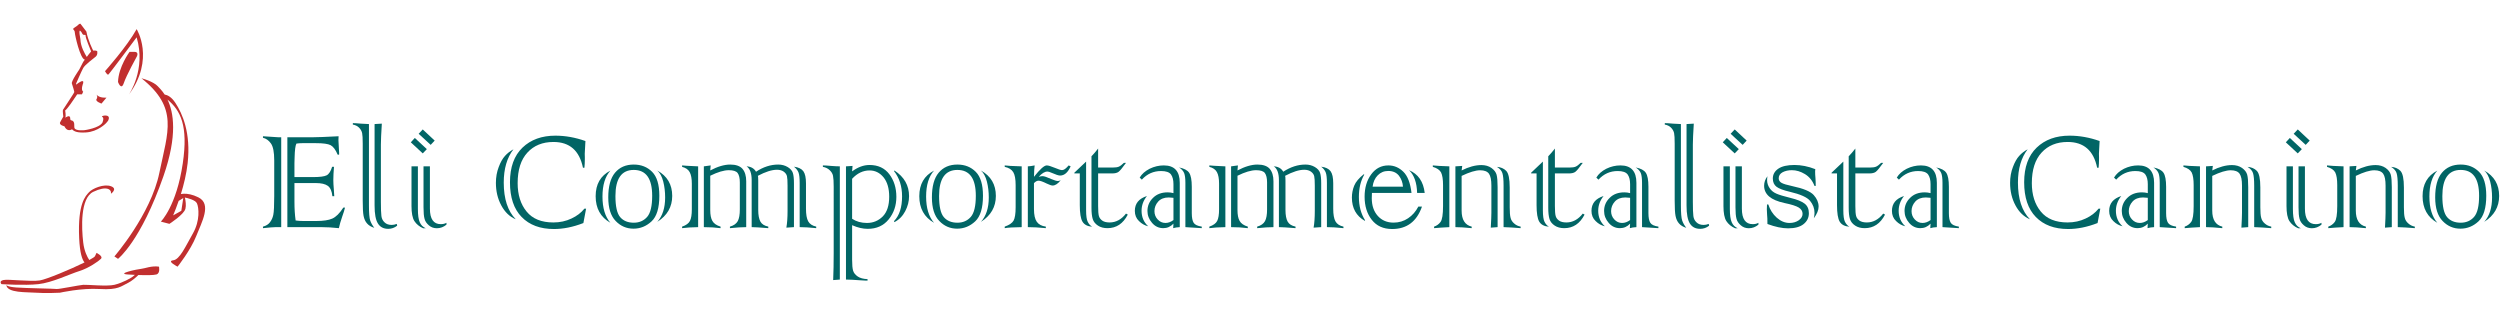 <?xml version="1.0" encoding="UTF-8" standalone="no"?>
<svg
   xmlns:dc="http://purl.org/dc/elements/1.1/"
   xmlns:cc="http://creativecommons.org/ns#"
   xmlns:rdf="http://www.w3.org/1999/02/22-rdf-syntax-ns#"
   xmlns:svg="http://www.w3.org/2000/svg"
   xmlns="http://www.w3.org/2000/svg"
   xmlns:sodipodi="http://sodipodi.sourceforge.net/DTD/sodipodi-0.dtd"
   xmlns:inkscape="http://www.inkscape.org/namespaces/inkscape"
   width="1024.778"
   height="130.412"
   viewBox="0 -2.29 1024.778 130.412"
   class="css-1j8o68f"
   version="1.1"
   id="svg26"
   sodipodi:docname="logo-comprido.svg"
   inkscape:export-filename="C:\Users\User\OneDrive\Pizza\Sites\Dog\images\logo\logo-cartão.png"
   inkscape:export-xdpi="128.12199"
   inkscape:export-ydpi="128.12199"
   inkscape:version="0.92.5 (2060ec1f9f, 2020-04-08)">
  <sodipodi:namedview
     pagecolor="#ffffff"
     bordercolor="#666666"
     borderopacity="1"
     objecttolerance="10"
     gridtolerance="10"
     guidetolerance="10"
     inkscape:pageopacity="0"
     inkscape:pageshadow="2"
     inkscape:window-width="1366"
     inkscape:window-height="705"
     id="namedview28"
     showgrid="false"
     inkscape:zoom="0.70710678"
     inkscape:cx="490.68613"
     inkscape:cy="138.99385"
     inkscape:window-x="-8"
     inkscape:window-y="399"
     inkscape:window-maximized="1"
     inkscape:current-layer="text843-3-0" />
  <defs
     id="SvgjsDefs1489" />
  <g
     aria-label="Eli Comportamentalista Canino"
     style="font-style:normal;font-weight:normal;font-size:39.058px;line-height:1.25;font-family:sans-serif;letter-spacing:0px;word-spacing:0px;fill:#016565;fill-opacity:1;stroke:none;stroke-width:0.976"
     id="text843-3-0"
     transform="translate(-6.9379807e-5,-0.006)">
    <g
       id="g928"
       transform="matrix(0.98,0,0,0.98,20.143,9.425)">
      <path
         inkscape:connector-curvature="0"
         id="path829"
         style="font-style:normal;font-variant:normal;font-weight:normal;font-stretch:normal;font-size:46.869px;font-family:'Colonna MT';-inkscape-font-specification:'Colonna MT';fill:#016565;fill-opacity:1;stroke-width:1.522"
         d="m 95.896,45.471 h 1.177 v 37.587 h -2.354 q -1.248,0 -5.278,0.428 V 82.845 q 1.926,-0.499 2.924,-1.819 1.034,-1.355 1.391,-3.103 0.392,-1.854 0.392,-7.846 V 55.136 q 0,-5.171 -1.391,-7.097 -1.391,-1.926 -3.317,-2.354 v -0.642 q 2.175,0.143 6.455,0.428 z m 18.009,37.587 H 99.641 V 45.471 h 10.378 q 2.924,0 11.055,-0.428 -0.071,1.07 -0.071,1.605 0,0.713 0.178,3.317 0.107,1.747 0.107,1.89 v 0.892 h -0.606 q -1.284,-3.067 -2.924,-3.958 -1.64,-0.856 -6.169,-0.856 h -5.67 q -1.355,0 -2.496,0.178 -0.642,1.212 -0.749,5.777 l -0.071,2.425 v 5.813 h 7.703 q 4.351,0 5.777,-0.749 1.426,-0.749 2.282,-3.566 h 0.785 q -0.285,3.21 -0.285,5.563 0,1.498 0.214,3.923 0.071,0.713 0.178,2.817 h -0.785 q -0.321,-3.138 -1.89,-4.315 -1.605,-1.177 -5.028,-1.177 h -8.951 v 7.774 q 0,4.493 0.499,7.881 1.498,0.214 3.21,0.214 h 5.421 q 4.422,0 6.669,-0.999 2.354,-1.034 4.636,-4.6 h 0.713 q -0.392,1.64 -1.177,3.78 -0.963,2.782 -1.391,4.814 -4.065,-0.428 -7.275,-0.428 z" />
      <path
         inkscape:connector-curvature="0"
         id="path831"
         style="font-style:normal;font-variant:normal;font-weight:normal;font-stretch:normal;font-size:46.869px;font-family:'Colonna MT';-inkscape-font-specification:'Colonna MT';fill:#016565;fill-opacity:1;stroke-width:1.522"
         d="m 145.395,81.704 0.178,0.749 q -1.676,1.319 -3.744,1.319 -2.924,0 -4.315,-2.247 -1.391,-2.211 -1.391,-7.525 v -34.057 q 2.14,-0.071 3.031,-0.178 -0.392,6.098 -0.392,8.773 v 23.893 q 0,4.386 0.214,5.991 0.214,1.64 1.319,2.639 1.07,1.07 2.996,1.07 1.034,0 2.104,-0.428 z M 133.769,39.944 v 34.021 q 0,4.85 0.535,6.348 0.535,1.533 1.712,3.031 -1.961,-0.571 -3.031,-1.819 -1.07,-1.177 -1.462,-3.174 -0.357,-1.783 -0.357,-6.348 V 48.11 q 0,-3.245 -0.25,-4.386 -0.285,-1.284 -1.284,-2.282 -0.999,-0.999 -2.603,-1.284 v -0.606 q 1.106,0 3.388,0.214 1.141,0.107 3.352,0.178 z" />
      <path
         inkscape:connector-curvature="0"
         id="path833"
         style="font-style:normal;font-variant:normal;font-weight:normal;font-stretch:normal;font-size:46.869px;font-family:'Colonna MT';-inkscape-font-specification:'Colonna MT';fill:#016565;fill-opacity:1;stroke-width:1.522"
         d="m 156.593,74.785 v -17.153 h 2.675 V 75.32 q 0,6.49 4.529,6.49 1.462,0 2.389,-0.571 v 0.785 q -1.819,1.498 -3.994,1.498 -1.997,0 -3.352,-1.213 -1.462,-1.248 -1.819,-2.746 -0.428,-1.498 -0.428,-4.779 z m -5.028,-0.606 V 57.632 h 2.675 v 17.795 q 0,3.923 0.785,5.599 0.749,1.747 2.496,2.496 h -1.106 q -2.389,-1.07 -3.637,-2.996 -1.212,-1.89 -1.212,-6.348 z m 1.391,-28.422 5.028,4.672 -1.712,1.783 -4.993,-4.636 z m 3.317,-3.566 4.993,4.672 -1.676,1.783 -5.028,-4.636 z" />
      <path
         inkscape:connector-curvature="0"
         id="path835"
         style="font-style:normal;font-variant:normal;font-weight:normal;font-stretch:normal;font-size:46.869px;font-family:'Colonna MT';-inkscape-font-specification:'Colonna MT';fill:#016565;fill-opacity:1;stroke-width:1.522"
         d="m 194.216,50.5 q -4.065,5.242 -4.065,13.944 0,10.199 5.028,15.335 -3.816,-1.605 -6.062,-5.813 -2.247,-4.172 -2.247,-9.415 0,-3.602 1.177,-6.633 1.106,-2.996 2.639,-4.672 1.426,-1.605 3.53,-2.746 z m 29.671,24.821 h 0.713 l -1.141,6.027 q -3.317,1.284 -6.383,1.89 -3.067,0.606 -5.92,0.606 -8.63,0 -13.516,-5.028 -4.886,-4.993 -4.886,-14.514 0,-9.486 5.242,-14.514 5.207,-4.993 13.765,-4.993 6.205,0 12.553,2.247 -0.285,4.493 -0.285,5.314 0,0.749 0.036,1.462 v 0.856 q 0,1.854 -0.178,3.531 h -0.606 q -2.211,-10.77 -12.339,-10.77 -6.847,0 -10.913,4.458 -4.065,4.422 -4.065,12.767 0,7.311 3.744,11.875 3.709,4.565 11.198,4.565 4.137,0 7.56,-1.64 3.388,-1.569 5.421,-4.137 z" />
      <path
         inkscape:connector-curvature="0"
         id="path837"
         style="font-style:normal;font-variant:normal;font-weight:normal;font-stretch:normal;font-size:46.869px;font-family:'Colonna MT';-inkscape-font-specification:'Colonna MT';fill:#016565;fill-opacity:1;stroke-width:1.522"
         d="m 234.763,59.415 q -3.317,3.673 -3.317,10.841 0,7.168 3.317,10.984 -6.169,-3.495 -6.169,-11.126 0,-7.525 6.169,-10.699 z m 19.614,21.433 q 3.281,-3.673 3.281,-10.199 0,-3.531 -0.785,-6.633 -0.82,-3.174 -2.496,-4.636 6.241,3.459 6.241,10.627 0,6.883 -6.241,10.841 z M 236.867,70.042 q 0,6.526 1.997,8.844 1.997,2.318 5.67,2.318 3.459,0 5.599,-2.425 2.104,-2.425 2.104,-8.844 0,-10.806 -7.703,-10.806 -7.667,0 -7.667,10.912 z m -2.996,0.571 q 0,-6.918 2.817,-10.306 2.853,-3.424 7.846,-3.424 4.636,0 7.667,3.031 3.031,3.031 3.031,10.021 0,7.667 -3.245,10.699 -3.281,3.067 -7.56,3.067 -4.386,0 -7.453,-3.21 -3.103,-3.174 -3.103,-9.878 z" />
      <path
         inkscape:connector-curvature="0"
         id="path839"
         style="font-style:normal;font-variant:normal;font-weight:normal;font-stretch:normal;font-size:46.869px;font-family:'Colonna MT';-inkscape-font-specification:'Colonna MT';fill:#016565;fill-opacity:1;stroke-width:1.522"
         d="M 313.932,83.059 V 64.586 q 0,-3.031 -0.464,-4.315 -0.464,-1.319 -1.926,-2.496 2.782,0.357 3.923,1.89 1.106,1.533 1.106,5.064 v 10.627 q 0,3.602 0.927,5.278 0.927,1.676 3.352,2.211 v 0.642 q -4.101,-0.428 -6.918,-0.428 z M 271.459,57.632 v 25.427 q -4.101,0.071 -6.704,0.428 V 82.845 q 2.496,-0.856 3.281,-2.389 0.785,-1.533 0.785,-4.85 V 64.907 q 0,-3.21 -0.892,-4.85 -0.892,-1.64 -3.174,-2.211 v -0.606 q 0.535,0.107 6.704,0.392 z m 2.389,25.427 V 57.632 q 1.89,-0.214 2.853,-0.392 -0.143,1.319 -0.178,2.104 4.672,-2.461 8.345,-2.461 3.566,0 5.135,1.783 1.569,1.854 1.569,5.207 v 19.186 q -2.675,0 -6.811,0.428 V 82.845 q 2.389,-0.678 3.281,-2.318 0.856,-1.605 0.856,-4.85 v -11.305 q 0,-2.71 -0.927,-3.958 -0.892,-1.177 -3.673,-1.177 -3.067,0 -7.774,2.318 v 14.336 q 0,3.031 0.892,4.565 0.892,1.605 3.424,2.389 v 0.642 q -3.21,-0.428 -6.99,-0.428 z m 20.006,0 v -19.65 q 0,-4.351 -2.14,-5.777 2.746,0.143 3.958,2.247 4.565,-2.996 9.272,-2.996 2.211,0 3.958,1.034 1.712,1.034 2.175,2.461 0.464,1.391 0.464,4.422 v 18.259 q -1.64,0.071 -3.174,0.214 0.499,-2.782 0.499,-6.954 v -10.592 q 0,-2.96 -0.25,-3.994 -0.25,-1.07 -1.355,-1.89 -1.105,-0.785 -2.817,-0.785 -3.21,0 -7.988,2.532 0.143,0.321 0.143,1.997 v 12.232 q 0,3.317 0.927,4.957 0.892,1.569 3.281,2.068 v 0.642 q -5.278,-0.428 -6.954,-0.428 z" />
      <path
         inkscape:connector-curvature="0"
         id="path841"
         style="font-style:normal;font-variant:normal;font-weight:normal;font-stretch:normal;font-size:46.869px;font-family:'Colonna MT';-inkscape-font-specification:'Colonna MT';fill:#016565;fill-opacity:1;stroke-width:1.522"
         d="m 353.588,80.955 -0.214,-0.392 q 3.388,-3.495 3.388,-10.378 0,-6.276 -3.388,-10.592 l 0.214,-0.214 q 6.098,3.994 6.098,10.734 0,3.21 -1.605,6.276 -1.605,3.067 -4.493,4.565 z M 330.729,57.632 V 104.991 l -2.782,0.214 q 0.214,-5.278 0.214,-11.269 V 66.119 q 0,-3.103 -0.285,-4.529 -0.25,-1.284 -1.391,-2.354 -1.105,-1.07 -2.853,-1.391 v -0.606 q 1.284,0 3.459,0.214 2.211,0.178 3.637,0.178 z m 5.135,5.207 v 16.725 q 2.639,1.747 6.205,1.747 3.887,0 6.633,-2.746 2.675,-2.746 2.675,-8.202 0,-5.207 -2.354,-8.131 -2.389,-2.889 -5.849,-2.889 -4.101,0 -7.311,3.495 z M 333.297,104.991 V 57.632 q 1.89,-0.107 2.746,-0.178 -0.143,1.391 -0.178,2.282 3.602,-2.675 7.275,-2.675 5.385,0 8.309,3.887 2.924,3.887 2.924,9.45 0,5.456 -3.21,9.415 -3.21,3.958 -8.773,3.958 -3.103,0 -6.526,-1.533 v 14.407 q 0,3.281 0.428,4.672 0.428,1.355 1.926,2.389 1.462,0.999 4.101,1.105 v 0.606 h -0.963 q -0.749,0 -2.96,-0.178 -2.496,-0.214 -5.1,-0.25 z" />
      <path
         inkscape:connector-curvature="0"
         id="path843"
         style="font-style:normal;font-variant:normal;font-weight:normal;font-stretch:normal;font-size:46.869px;font-family:'Colonna MT';-inkscape-font-specification:'Colonna MT';fill:#016565;fill-opacity:1;stroke-width:1.522"
         d="m 370.135,59.415 q -3.317,3.673 -3.317,10.841 0,7.168 3.317,10.984 -6.169,-3.495 -6.169,-11.126 0,-7.525 6.169,-10.699 z m 19.614,21.433 q 3.281,-3.673 3.281,-10.199 0,-3.531 -0.785,-6.633 -0.82,-3.174 -2.496,-4.636 6.241,3.459 6.241,10.627 0,6.883 -6.241,10.841 z M 372.239,70.042 q 0,6.526 1.997,8.844 1.997,2.318 5.67,2.318 3.459,0 5.599,-2.425 2.104,-2.425 2.104,-8.844 0,-10.806 -7.703,-10.806 -7.667,0 -7.667,10.912 z m -2.996,0.571 q 0,-6.918 2.817,-10.306 2.853,-3.424 7.846,-3.424 4.636,0 7.667,3.031 3.031,3.031 3.031,10.021 0,7.667 -3.245,10.699 -3.281,3.067 -7.56,3.067 -4.386,0 -7.453,-3.21 -3.103,-3.174 -3.103,-9.878 z" />
      <path
         inkscape:connector-curvature="0"
         id="path845"
         style="font-style:normal;font-variant:normal;font-weight:normal;font-stretch:normal;font-size:46.869px;font-family:'Colonna MT';-inkscape-font-specification:'Colonna MT';fill:#016565;fill-opacity:1;stroke-width:1.522"
         d="m 406.796,57.632 v 25.427 q -5.242,0.071 -7.097,0.428 V 82.845 q 2.889,-1.034 3.709,-2.532 0.856,-1.569 0.856,-5.599 v -9.201 q 0,-3.816 -0.999,-5.456 -1.034,-1.676 -3.566,-2.211 v -0.606 q 1.106,0.214 7.097,0.392 z m 2.568,25.427 V 57.632 q 1.177,-0.036 2.853,-0.392 -0.214,1.391 -0.285,4.779 3.744,-4.779 5.349,-4.779 0.927,0 3.424,1.034 2.175,0.927 2.96,0.927 1.034,0 2.318,-1.462 0.107,-0.107 0.143,-0.143 0.036,-0.071 0.321,-0.357 l 0.82,0.392 q -1.712,3.851 -4.422,3.851 -0.927,0 -3.602,-1.177 -1.106,-0.499 -1.676,-0.499 -1.712,0 -3.638,2.211 0.927,-0.285 1.569,-0.285 0.999,0 3.673,1.212 1.926,0.82 2.782,0.82 0.571,0 1.177,-0.357 -1.747,2.247 -3.388,2.247 -0.749,0 -2.461,-0.82 -2.461,-1.212 -3.424,-1.212 -0.963,0 -1.926,1.034 V 75.498 q 0,3.638 1.177,5.314 1.177,1.676 3.78,2.033 v 0.642 q -4.172,-0.428 -7.525,-0.428 z" />
      <path
         inkscape:connector-curvature="0"
         id="path847"
         style="font-style:normal;font-variant:normal;font-weight:normal;font-stretch:normal;font-size:46.869px;font-family:'Colonna MT';-inkscape-font-specification:'Colonna MT';fill:#016565;fill-opacity:1;stroke-width:1.522"
         d="M 431.099,73.858 V 60.592 h -2.282 v -0.285 l 4.921,-4.672 v 20.327 q 0,3.495 0.678,4.85 0.678,1.391 1.854,2.068 -2.924,-0.214 -4.065,-2.14 -1.106,-1.89 -1.106,-6.883 z m 7.667,-23.679 v 7.953 h 6.098 q 1.676,0 2.532,-0.357 0.927,-0.392 2.14,-1.605 h 0.892 q -2.175,3.031 -3.103,3.744 -0.892,0.678 -2.71,0.678 h -5.849 v 13.623 q 0,3.031 0.321,4.172 0.285,1.106 1.391,1.926 1.106,0.785 3.103,0.785 3.958,0 6.847,-3.709 l 0.749,0.428 q -2.924,5.67 -8.487,5.67 -2.389,0 -3.994,-1.07 -1.64,-1.07 -2.175,-2.71 -0.535,-1.676 -0.535,-4.814 V 53.424 q 1.498,-1.569 2.782,-3.245 z" />
      <path
         inkscape:connector-curvature="0"
         id="path849"
         style="font-style:normal;font-variant:normal;font-weight:normal;font-stretch:normal;font-size:46.869px;font-family:'Colonna MT';-inkscape-font-specification:'Colonna MT';fill:#016565;fill-opacity:1;stroke-width:1.522"
         d="m 459.183,70.042 q -2.247,2.817 -2.247,6.169 0,3.958 2.782,6.49 -2.175,-0.499 -3.851,-2.175 -1.747,-1.64 -1.747,-4.279 0,-4.6 5.064,-6.205 z m 22.931,13.444 -6.847,-0.428 V 64.55 q 0,-2.817 -0.535,-4.137 -0.606,-1.355 -2.104,-2.318 3.103,0.606 4.208,2.211 1.106,1.64 1.106,5.884 v 11.019 q 0,2.817 0.785,4.03 0.749,1.212 3.388,1.605 z m -11.84,-3.388 v -9.308 q -1.177,-0.143 -1.997,-0.143 -2.817,0 -4.386,1.712 -1.569,1.747 -1.569,3.994 0,2.033 1.319,3.459 1.355,1.498 3.281,1.498 1.712,0 3.352,-1.212 z m 0,-11.269 v -3.78 q 0,-2.568 -1.034,-4.03 -1.07,-1.426 -4.137,-1.426 -4.779,0 -8.06,3.602 l -0.892,-0.856 q 1.319,-2.247 4.172,-3.709 2.853,-1.391 5.92,-1.391 6.669,0 6.669,7.275 v 18.544 q -1.64,0.071 -2.746,0.428 l 0.107,-1.89 q -1.783,1.89 -4.244,1.89 -2.817,0 -4.707,-2.211 -1.926,-2.211 -1.926,-4.993 0,-3.21 2.354,-5.492 2.282,-2.282 6.098,-2.282 1.213,0 2.425,0.321 z" />
      <path
         inkscape:connector-curvature="0"
         id="path851"
         style="font-style:normal;font-variant:normal;font-weight:normal;font-stretch:normal;font-size:46.869px;font-family:'Colonna MT';-inkscape-font-specification:'Colonna MT';fill:#016565;fill-opacity:1;stroke-width:1.522"
         d="M 534.465,83.059 V 64.586 q 0,-3.031 -0.464,-4.315 -0.464,-1.319 -1.926,-2.496 2.782,0.357 3.923,1.89 1.106,1.533 1.106,5.064 v 10.627 q 0,3.602 0.927,5.278 0.927,1.676 3.352,2.211 v 0.642 q -4.101,-0.428 -6.918,-0.428 z M 491.992,57.632 v 25.427 q -4.101,0.071 -6.704,0.428 V 82.845 q 2.496,-0.856 3.281,-2.389 0.785,-1.533 0.785,-4.85 V 64.907 q 0,-3.21 -0.892,-4.85 -0.892,-1.64 -3.174,-2.211 v -0.606 q 0.535,0.107 6.704,0.392 z m 2.389,25.427 V 57.632 q 1.89,-0.214 2.853,-0.392 -0.143,1.319 -0.178,2.104 4.672,-2.461 8.345,-2.461 3.566,0 5.135,1.783 1.569,1.854 1.569,5.207 v 19.186 q -2.675,0 -6.811,0.428 V 82.845 q 2.389,-0.678 3.281,-2.318 0.856,-1.605 0.856,-4.85 v -11.305 q 0,-2.71 -0.927,-3.958 -0.892,-1.177 -3.673,-1.177 -3.067,0 -7.774,2.318 v 14.336 q 0,3.031 0.892,4.565 0.892,1.605 3.424,2.389 v 0.642 q -3.21,-0.428 -6.99,-0.428 z m 20.006,0 v -19.65 q 0,-4.351 -2.14,-5.777 2.746,0.143 3.958,2.247 4.565,-2.996 9.272,-2.996 2.211,0 3.958,1.034 1.712,1.034 2.175,2.461 0.464,1.391 0.464,4.422 v 18.259 q -1.64,0.071 -3.174,0.214 0.499,-2.782 0.499,-6.954 v -10.592 q 0,-2.96 -0.25,-3.994 -0.25,-1.07 -1.355,-1.89 -1.106,-0.785 -2.817,-0.785 -3.21,0 -7.988,2.532 0.143,0.321 0.143,1.997 v 12.232 q 0,3.317 0.927,4.957 0.892,1.569 3.281,2.068 v 0.642 q -5.278,-0.428 -6.954,-0.428 z" />
      <path
         inkscape:connector-curvature="0"
         id="path853"
         style="font-style:normal;font-variant:normal;font-weight:normal;font-stretch:normal;font-size:46.869px;font-family:'Colonna MT';-inkscape-font-specification:'Colonna MT';fill:#016565;fill-opacity:1;stroke-width:1.522"
         d="m 550.441,80.206 -0.143,0.214 q -5.385,-3.103 -5.385,-9.736 0,-2.568 0.963,-4.957 0.963,-2.389 4.03,-4.814 l 0.178,0.178 q -2.247,3.887 -2.247,9.343 0,5.67 2.603,9.771 z m 24.928,-11.447 h -3.174 q -0.178,-6.49 -3.388,-9.522 5.742,2.389 6.562,9.522 z m -21.789,-2.639 h 12.696 q -0.178,-2.568 -1.676,-4.565 -1.569,-1.997 -4.493,-1.997 -2.603,0 -4.386,1.819 -1.783,1.819 -2.14,4.743 z m 16.262,2.639 h -16.547 q -0.071,1.783 -0.071,2.175 0,4.636 2.532,7.453 2.532,2.782 6.597,2.782 3.352,0 6.062,-1.819 2.71,-1.819 4.279,-4.886 h 1.533 q -3.281,9.379 -12.482,9.379 -5.528,0 -8.523,-3.851 -2.996,-3.816 -2.996,-9.664 0,-5.635 2.782,-9.379 2.746,-3.709 7.168,-3.709 3.566,0 6.276,2.675 2.675,2.639 3.388,8.844 z" />
      <path
         inkscape:connector-curvature="0"
         id="path855"
         style="font-style:normal;font-variant:normal;font-weight:normal;font-stretch:normal;font-size:46.869px;font-family:'Colonna MT';-inkscape-font-specification:'Colonna MT';fill:#016565;fill-opacity:1;stroke-width:1.522"
         d="M 608.356,83.059 V 65.656 q 0,-3.602 -0.499,-5.207 -0.464,-1.462 -2.282,-2.603 2.425,0.178 3.887,1.676 1.462,1.533 1.462,6.954 v 8.309 q 0,3.067 0.357,4.351 0.321,1.391 1.498,2.389 1.141,1.034 2.71,1.319 v 0.642 q -1.177,-0.107 -3.923,-0.285 -2.71,-0.143 -3.21,-0.143 z M 585.675,57.632 v 25.427 q -3.673,0.178 -6.383,0.428 V 82.845 q 1.605,-0.535 2.675,-1.926 1.07,-1.391 1.07,-6.669 v -8.773 q 0,-3.566 -0.82,-5.278 -0.856,-1.605 -3.459,-2.354 v -0.606 q 1.676,0.214 6.918,0.392 z m 2.532,25.427 V 57.632 q 1.89,-0.071 2.853,-0.178 l -0.25,1.89 q 4.458,-2.247 8.274,-2.247 2.461,0 4.208,1.213 1.712,1.248 2.14,2.817 0.428,1.605 0.428,5.207 v 16.725 q -1.462,0.071 -2.853,0.214 0.25,-4.458 0.25,-6.241 V 65.656 q 0,-3.495 -0.999,-4.921 -1.034,-1.462 -3.709,-1.462 -2.853,0 -7.739,2.354 V 76.14 q 0,5.706 4.208,6.704 v 0.642 q -4.279,-0.428 -6.811,-0.428 z" />
      <path
         inkscape:connector-curvature="0"
         id="path857"
         style="font-style:normal;font-variant:normal;font-weight:normal;font-stretch:normal;font-size:46.869px;font-family:'Colonna MT';-inkscape-font-specification:'Colonna MT';fill:#016565;fill-opacity:1;stroke-width:1.522"
         d="M 622.157,73.858 V 60.592 h -2.282 v -0.285 l 4.921,-4.672 v 20.327 q 0,3.495 0.678,4.85 0.678,1.391 1.854,2.068 -2.924,-0.214 -4.065,-2.14 -1.106,-1.89 -1.106,-6.883 z m 7.667,-23.679 v 7.953 h 6.098 q 1.676,0 2.532,-0.357 0.927,-0.392 2.14,-1.605 h 0.892 q -2.175,3.031 -3.103,3.744 -0.892,0.678 -2.71,0.678 h -5.849 v 13.623 q 0,3.031 0.321,4.172 0.285,1.106 1.391,1.926 1.106,0.785 3.103,0.785 3.958,0 6.847,-3.709 l 0.749,0.428 q -2.924,5.67 -8.488,5.67 -2.389,0 -3.994,-1.07 -1.64,-1.07 -2.175,-2.71 -0.535,-1.676 -0.535,-4.814 V 53.424 q 1.498,-1.569 2.782,-3.245 z" />
      <path
         inkscape:connector-curvature="0"
         id="path859"
         style="font-style:normal;font-variant:normal;font-weight:normal;font-stretch:normal;font-size:46.869px;font-family:'Colonna MT';-inkscape-font-specification:'Colonna MT';fill:#016565;fill-opacity:1;stroke-width:1.522"
         d="m 650.187,70.042 q -2.247,2.817 -2.247,6.169 0,3.958 2.782,6.49 -2.175,-0.499 -3.851,-2.175 -1.747,-1.64 -1.747,-4.279 0,-4.6 5.064,-6.205 z m 22.931,13.444 -6.847,-0.428 V 64.55 q 0,-2.817 -0.535,-4.137 -0.606,-1.355 -2.104,-2.318 3.103,0.606 4.208,2.211 1.106,1.64 1.106,5.884 v 11.019 q 0,2.817 0.785,4.03 0.749,1.212 3.388,1.605 z m -11.84,-3.388 v -9.308 q -1.177,-0.143 -1.997,-0.143 -2.817,0 -4.386,1.712 -1.569,1.747 -1.569,3.994 0,2.033 1.319,3.459 1.355,1.498 3.281,1.498 1.712,0 3.352,-1.212 z m 0,-11.269 v -3.78 q 0,-2.568 -1.034,-4.03 -1.07,-1.426 -4.137,-1.426 -4.779,0 -8.06,3.602 l -0.892,-0.856 q 1.32,-2.247 4.172,-3.709 2.853,-1.391 5.92,-1.391 6.669,0 6.669,7.275 v 18.544 q -1.64,0.071 -2.746,0.428 l 0.107,-1.89 q -1.783,1.89 -4.244,1.89 -2.817,0 -4.707,-2.211 -1.926,-2.211 -1.926,-4.993 0,-3.21 2.354,-5.492 2.282,-2.282 6.098,-2.282 1.212,0 2.425,0.321 z" />
      <path
         inkscape:connector-curvature="0"
         id="path861"
         style="font-style:normal;font-variant:normal;font-weight:normal;font-stretch:normal;font-size:46.869px;font-family:'Colonna MT';-inkscape-font-specification:'Colonna MT';fill:#016565;fill-opacity:1;stroke-width:1.522"
         d="m 694.158,81.704 0.178,0.749 q -1.676,1.319 -3.744,1.319 -2.924,0 -4.315,-2.247 -1.391,-2.211 -1.391,-7.525 v -34.057 q 2.14,-0.071 3.031,-0.178 -0.392,6.098 -0.392,8.773 v 23.893 q 0,4.386 0.214,5.991 0.214,1.64 1.319,2.639 1.07,1.07 2.996,1.07 1.034,0 2.104,-0.428 z M 682.532,39.944 v 34.021 q 0,4.85 0.535,6.348 0.535,1.533 1.712,3.031 -1.961,-0.571 -3.031,-1.819 -1.07,-1.177 -1.462,-3.174 -0.357,-1.783 -0.357,-6.348 V 48.11 q 0,-3.245 -0.25,-4.386 -0.285,-1.284 -1.284,-2.282 -0.999,-0.999 -2.603,-1.284 v -0.606 q 1.106,0 3.388,0.214 1.141,0.107 3.352,0.178 z" />
      <path
         inkscape:connector-curvature="0"
         id="path863"
         style="font-style:normal;font-variant:normal;font-weight:normal;font-stretch:normal;font-size:46.869px;font-family:'Colonna MT';-inkscape-font-specification:'Colonna MT';fill:#016565;fill-opacity:1;stroke-width:1.522"
         d="m 705.356,74.785 v -17.153 h 2.675 V 75.32 q 0,6.49 4.529,6.49 1.462,0 2.389,-0.571 v 0.785 q -1.819,1.498 -3.994,1.498 -1.997,0 -3.352,-1.213 -1.462,-1.248 -1.819,-2.746 -0.428,-1.498 -0.428,-4.779 z m -5.028,-0.606 V 57.632 h 2.675 v 17.795 q 0,3.923 0.785,5.599 0.749,1.747 2.496,2.496 h -1.106 q -2.389,-1.07 -3.638,-2.996 -1.213,-1.89 -1.213,-6.348 z m 1.391,-28.422 5.028,4.672 -1.712,1.783 -4.993,-4.636 z m 3.317,-3.566 4.993,4.672 -1.676,1.783 -5.028,-4.636 z" />
      <path
         inkscape:connector-curvature="0"
         id="path865"
         style="font-style:normal;font-variant:normal;font-weight:normal;font-stretch:normal;font-size:46.869px;font-family:'Colonna MT';-inkscape-font-specification:'Colonna MT';fill:#016565;fill-opacity:1;stroke-width:1.522"
         d="m 718.551,73.573 h 0.535 q 1.07,3.317 3.53,5.528 2.496,2.211 5.349,2.211 2.247,0 3.887,-1.141 1.569,-1.141 1.569,-2.675 0,-1.64 -1.605,-2.639 -1.64,-0.999 -5.991,-1.89 -4.279,-0.927 -6.383,-2.71 -2.104,-1.819 -2.104,-4.529 0,-2.104 1.391,-3.958 -0.143,0.892 -0.143,1.64 0,1.783 1.07,3.352 0.999,1.498 2.817,2.282 1.783,0.785 5.991,1.819 3.994,0.963 5.813,2.354 1.783,1.391 1.783,4.03 0,2.782 -2.247,4.565 -2.211,1.747 -6.455,1.747 -3.744,0 -8.63,-1.819 0,-2.71 -0.143,-3.851 -0.107,-1.07 -0.107,-2.282 0,-0.678 0.071,-2.033 z m 20.363,-7.739 h -0.499 q -1.248,-3.281 -3.994,-4.957 -2.71,-1.64 -5.492,-1.64 -2.175,0 -3.851,0.856 -1.64,0.892 -1.64,2.532 0,1.248 1.212,1.926 1.141,0.642 4.493,1.355 6.918,1.462 8.951,3.744 2.033,2.282 2.033,4.814 0,2.175 -1.997,4.886 0.285,-1.319 0.285,-2.247 0,-2.746 -1.854,-5.028 -1.819,-2.247 -8.523,-3.816 -3.958,-0.927 -5.492,-2.068 -1.569,-1.177 -1.569,-3.459 0,-2.568 2.318,-4.137 2.282,-1.533 6.74,-1.533 4.244,0 8.701,1.747 -0.071,0.856 -0.071,0.963 0,1.319 0.143,2.782 0.107,1.284 0.107,3.281 z" />
      <path
         inkscape:connector-curvature="0"
         id="path867"
         style="font-style:normal;font-variant:normal;font-weight:normal;font-stretch:normal;font-size:46.869px;font-family:'Colonna MT';-inkscape-font-specification:'Colonna MT';fill:#016565;fill-opacity:1;stroke-width:1.522"
         d="M 747.829,73.858 V 60.592 h -2.282 v -0.285 l 4.921,-4.672 v 20.327 q 0,3.495 0.678,4.85 0.678,1.391 1.854,2.068 -2.924,-0.214 -4.065,-2.14 -1.106,-1.89 -1.106,-6.883 z m 7.667,-23.679 v 7.953 h 6.098 q 1.676,0 2.532,-0.357 0.927,-0.392 2.14,-1.605 h 0.892 q -2.175,3.031 -3.103,3.744 -0.892,0.678 -2.71,0.678 h -5.849 v 13.623 q 0,3.031 0.321,4.172 0.285,1.106 1.391,1.926 1.106,0.785 3.103,0.785 3.958,0 6.847,-3.709 l 0.749,0.428 q -2.924,5.67 -8.488,5.67 -2.389,0 -3.994,-1.07 -1.64,-1.07 -2.175,-2.71 -0.535,-1.676 -0.535,-4.814 V 53.424 q 1.498,-1.569 2.782,-3.245 z" />
      <path
         inkscape:connector-curvature="0"
         id="path869"
         style="font-style:normal;font-variant:normal;font-weight:normal;font-stretch:normal;font-size:46.869px;font-family:'Colonna MT';-inkscape-font-specification:'Colonna MT';fill:#016565;fill-opacity:1;stroke-width:1.522"
         d="m 775.859,70.042 q -2.247,2.817 -2.247,6.169 0,3.958 2.782,6.49 -2.175,-0.499 -3.851,-2.175 -1.747,-1.64 -1.747,-4.279 0,-4.6 5.064,-6.205 z m 22.931,13.444 -6.847,-0.428 V 64.55 q 0,-2.817 -0.535,-4.137 -0.606,-1.355 -2.104,-2.318 3.103,0.606 4.208,2.211 1.106,1.64 1.106,5.884 v 11.019 q 0,2.817 0.785,4.03 0.749,1.212 3.388,1.605 z m -11.84,-3.388 v -9.308 q -1.177,-0.143 -1.997,-0.143 -2.817,0 -4.386,1.712 -1.569,1.747 -1.569,3.994 0,2.033 1.319,3.459 1.355,1.498 3.281,1.498 1.712,0 3.352,-1.212 z m 0,-11.269 v -3.78 q 0,-2.568 -1.034,-4.03 -1.07,-1.426 -4.137,-1.426 -4.779,0 -8.06,3.602 l -0.892,-0.856 q 1.319,-2.247 4.172,-3.709 2.853,-1.391 5.92,-1.391 6.669,0 6.669,7.275 v 18.544 q -1.64,0.071 -2.746,0.428 l 0.107,-1.89 q -1.783,1.89 -4.244,1.89 -2.817,0 -4.707,-2.211 -1.926,-2.211 -1.926,-4.993 0,-3.21 2.354,-5.492 2.282,-2.282 6.098,-2.282 1.213,0 2.425,0.321 z" />
      <path
         inkscape:connector-curvature="0"
         id="path871"
         style="font-style:normal;font-variant:normal;font-weight:normal;font-stretch:normal;font-size:46.869px;font-family:'Colonna MT';-inkscape-font-specification:'Colonna MT';fill:#016565;fill-opacity:1;stroke-width:1.522"
         d="m 827.569,50.5 q -4.065,5.242 -4.065,13.944 0,10.199 5.028,15.335 -3.816,-1.605 -6.062,-5.813 -2.247,-4.172 -2.247,-9.415 0,-3.602 1.177,-6.633 1.106,-2.996 2.639,-4.672 1.426,-1.605 3.531,-2.746 z M 857.239,75.32 h 0.713 l -1.141,6.027 q -3.317,1.284 -6.383,1.89 -3.067,0.606 -5.92,0.606 -8.63,0 -13.516,-5.028 -4.886,-4.993 -4.886,-14.514 0,-9.486 5.242,-14.514 5.207,-4.993 13.765,-4.993 6.205,0 12.553,2.247 -0.285,4.493 -0.285,5.314 0,0.749 0.036,1.462 v 0.856 q 0,1.854 -0.178,3.531 h -0.606 Q 854.422,47.433 844.294,47.433 q -6.847,0 -10.913,4.458 -4.065,4.422 -4.065,12.767 0,7.311 3.744,11.875 3.709,4.565 11.198,4.565 4.137,0 7.56,-1.64 3.388,-1.569 5.421,-4.137 z" />
      <path
         inkscape:connector-curvature="0"
         id="path873"
         style="font-style:normal;font-variant:normal;font-weight:normal;font-stretch:normal;font-size:46.869px;font-family:'Colonna MT';-inkscape-font-specification:'Colonna MT';fill:#016565;fill-opacity:1;stroke-width:1.522"
         d="m 866.725,70.042 q -2.247,2.817 -2.247,6.169 0,3.958 2.782,6.49 -2.175,-0.499 -3.851,-2.175 -1.747,-1.64 -1.747,-4.279 0,-4.6 5.064,-6.205 z m 22.931,13.444 -6.847,-0.428 V 64.55 q 0,-2.817 -0.535,-4.137 -0.606,-1.355 -2.104,-2.318 3.103,0.606 4.208,2.211 1.106,1.64 1.106,5.884 v 11.019 q 0,2.817 0.785,4.03 0.749,1.212 3.388,1.605 z m -11.84,-3.388 v -9.308 q -1.177,-0.143 -1.997,-0.143 -2.817,0 -4.386,1.712 -1.569,1.747 -1.569,3.994 0,2.033 1.319,3.459 1.355,1.498 3.281,1.498 1.712,0 3.352,-1.212 z m 0,-11.269 v -3.78 q 0,-2.568 -1.034,-4.03 -1.07,-1.426 -4.137,-1.426 -4.779,0 -8.06,3.602 l -0.892,-0.856 q 1.319,-2.247 4.172,-3.709 2.853,-1.391 5.92,-1.391 6.669,0 6.669,7.275 v 18.544 q -1.64,0.071 -2.746,0.428 l 0.107,-1.89 q -1.783,1.89 -4.244,1.89 -2.817,0 -4.707,-2.211 -1.926,-2.211 -1.926,-4.993 0,-3.21 2.354,-5.492 2.282,-2.282 6.098,-2.282 1.212,0 2.425,0.321 z" />
      <path
         inkscape:connector-curvature="0"
         id="path875"
         style="font-style:normal;font-variant:normal;font-weight:normal;font-stretch:normal;font-size:46.869px;font-family:'Colonna MT';-inkscape-font-specification:'Colonna MT';fill:#016565;fill-opacity:1;stroke-width:1.522"
         d="M 922.322,83.059 V 65.656 q 0,-3.602 -0.499,-5.207 -0.464,-1.462 -2.282,-2.603 2.425,0.178 3.887,1.676 1.462,1.533 1.462,6.954 v 8.309 q 0,3.067 0.357,4.351 0.321,1.391 1.498,2.389 1.141,1.034 2.71,1.319 v 0.642 q -1.177,-0.107 -3.923,-0.285 -2.71,-0.143 -3.21,-0.143 z M 899.641,57.632 v 25.427 q -3.673,0.178 -6.383,0.428 V 82.845 q 1.605,-0.535 2.675,-1.926 1.07,-1.391 1.07,-6.669 v -8.773 q 0,-3.566 -0.82,-5.278 -0.856,-1.605 -3.459,-2.354 v -0.606 q 1.676,0.214 6.918,0.392 z m 2.532,25.427 V 57.632 q 1.89,-0.071 2.853,-0.178 l -0.25,1.89 q 4.458,-2.247 8.274,-2.247 2.461,0 4.208,1.213 1.712,1.248 2.14,2.817 0.428,1.605 0.428,5.207 v 16.725 q -1.462,0.071 -2.853,0.214 0.25,-4.458 0.25,-6.241 V 65.656 q 0,-3.495 -0.999,-4.921 -1.034,-1.462 -3.709,-1.462 -2.853,0 -7.739,2.354 V 76.14 q 0,5.706 4.208,6.704 v 0.642 q -4.279,-0.428 -6.811,-0.428 z" />
      <path
         inkscape:connector-curvature="0"
         id="path877"
         style="font-style:normal;font-variant:normal;font-weight:normal;font-stretch:normal;font-size:46.869px;font-family:'Colonna MT';-inkscape-font-specification:'Colonna MT';fill:#016565;fill-opacity:1;stroke-width:1.522"
         d="m 940.866,74.785 v -17.153 h 2.675 V 75.32 q 0,6.49 4.529,6.49 1.462,0 2.389,-0.571 v 0.785 q -1.819,1.498 -3.994,1.498 -1.997,0 -3.352,-1.213 -1.462,-1.248 -1.819,-2.746 -0.428,-1.498 -0.428,-4.779 z m -5.028,-0.606 V 57.632 h 2.675 v 17.795 q 0,3.923 0.785,5.599 0.749,1.747 2.496,2.496 h -1.106 q -2.389,-1.07 -3.638,-2.996 -1.213,-1.89 -1.213,-6.348 z m 1.391,-28.422 5.028,4.672 -1.712,1.783 -4.993,-4.636 z m 3.317,-3.566 4.993,4.672 -1.676,1.783 -5.028,-4.636 z" />
      <path
         inkscape:connector-curvature="0"
         id="path879"
         style="font-style:normal;font-variant:normal;font-weight:normal;font-stretch:normal;font-size:46.869px;font-family:'Colonna MT';-inkscape-font-specification:'Colonna MT';fill:#016565;fill-opacity:1;stroke-width:1.522"
         d="M 982.376,83.059 V 65.656 q 0,-3.602 -0.499,-5.207 -0.464,-1.462 -2.282,-2.603 2.425,0.178 3.887,1.676 1.462,1.533 1.462,6.954 v 8.309 q 0,3.067 0.357,4.351 0.321,1.391 1.498,2.389 1.141,1.034 2.71,1.319 v 0.642 q -1.177,-0.107 -3.923,-0.285 -2.71,-0.143 -3.21,-0.143 z M 959.696,57.632 v 25.427 q -3.673,0.178 -6.383,0.428 V 82.845 q 1.605,-0.535 2.675,-1.926 1.07,-1.391 1.07,-6.669 v -8.773 q 0,-3.566 -0.82,-5.278 -0.856,-1.605 -3.459,-2.354 v -0.606 q 1.676,0.214 6.918,0.392 z m 2.532,25.427 V 57.632 q 1.89,-0.071 2.853,-0.178 l -0.25,1.89 q 4.458,-2.247 8.274,-2.247 2.461,0 4.208,1.213 1.712,1.248 2.14,2.817 0.428,1.605 0.428,5.207 v 16.725 q -1.462,0.071 -2.853,0.214 0.25,-4.458 0.25,-6.241 V 65.656 q 0,-3.495 -0.999,-4.921 -1.034,-1.462 -3.709,-1.462 -2.853,0 -7.739,2.354 V 76.14 q 0,5.706 4.208,6.704 v 0.642 q -4.279,-0.428 -6.811,-0.428 z" />
      <path
         inkscape:connector-curvature="0"
         id="path881"
         style="font-style:normal;font-variant:normal;font-weight:normal;font-stretch:normal;font-size:46.869px;font-family:'Colonna MT';-inkscape-font-specification:'Colonna MT';fill:#016565;fill-opacity:1;stroke-width:1.522"
         d="m 998.923,59.415 q -3.317,3.673 -3.317,10.841 0,7.168 3.317,10.984 -6.169,-3.495 -6.169,-11.126 0,-7.525 6.169,-10.699 z m 19.614,21.433 q 3.281,-3.673 3.281,-10.199 0,-3.531 -0.784,-6.633 -0.82,-3.174 -2.496,-4.636 6.241,3.459 6.241,10.627 0,6.883 -6.241,10.841 z m -17.51,-10.806 q 0,6.526 1.997,8.844 1.997,2.318 5.67,2.318 3.459,0 5.599,-2.425 2.104,-2.425 2.104,-8.844 0,-10.806 -7.703,-10.806 -7.667,0 -7.667,10.912 z m -2.996,0.571 q 0,-6.918 2.817,-10.306 2.853,-3.424 7.846,-3.424 4.636,0 7.667,3.031 3.031,3.031 3.031,10.021 0,7.667 -3.245,10.699 -3.281,3.067 -7.56,3.067 -4.386,0 -7.453,-3.21 -3.103,-3.174 -3.103,-9.878 z" />
    </g>
  </g>
  <g
     id="SvgjsG1490-1"
     featurekey="nYIUkx-0"
     transform="matrix(1.28,0,0,1.28,-20.425,-1.208)"
     style="fill:#c12f2f">
    <g
       id="g17-6">
      <path
         d="m 50.655,23.027 c 0.358,-0.238 9.061,-11.923 9.061,-11.923 3.1,10.373 -2.504,18.361 -2.504,18.361 8.465,-11.446 2.504,-20.984 2.504,-20.984 -3.1,5.604 -10.134,13.473 -10.134,13.473 0,0 0.716,1.311 1.073,1.073 z"
         id="path3-8"
         inkscape:connector-curvature="0" />
      <path
         d="m 59.001,15.754 c -1.55,0 -1.55,0 -1.55,0 0,0 -3.577,4.829 -3.696,9.657 0,0 1.013,2.861 1.848,0.358 0.835,-2.504 4.173,-8.525 4.173,-8.525 0,0 0.775,-1.49 -0.775,-1.49 z"
         id="path5-00"
         inkscape:connector-curvature="0" />
      <path
         d="m 36.587,39.6 c 0.773,1.631 1.881,1.284 2.441,0.962 0.666,0.728 1.772,1.171 4.474,1.005 3.875,-0.238 6.438,-2.983 6.438,-2.983 l 0.596,-0.713 c 0,0 0.656,-1.073 0,-1.523 -0.656,-0.45 -2.444,-0.026 -1.788,0.272 0.656,0.298 0,1.823 0,1.823 -1.073,1.763 -5.663,2.39 -5.663,2.39 0,0 -2.851,0.352 -3.268,-0.662 -0.226,-0.549 0.324,-2.267 -1.024,-2.479 -0.543,-0.085 -0.179,-0.656 -0.477,-1.133 -0.298,-0.477 -1.162,0.111 -1.451,0.287 0.287,-0.566 -0.04,-2.314 -0.04,-2.314 0.671,-0.402 2.817,-3.588 3.848,-5.156 h 1.531 l 0.399,-0.865 c -0.898,-0.596 0,-2.742 0,-2.742 0.282,-1.361 -1.322,-0.25 -2.259,0.494 -0.013,-0.23 -0.002,-0.375 -0.002,-0.375 0,0 1.669,-3.875 2.261,-4.948 0.592,-1.073 3.223,-2.981 3.998,-3.636 0.775,-0.656 0.477,-1.788 0.477,-1.788 -0.476,-0.214 -0.912,-0.218 -1.266,-0.147 -0.147,-0.282 -1.68,-3.275 -2.191,-6.112 L 41.713,6.753 c 0,0 -0.358,-0.06 -0.775,0.417 -0.417,0.477 -1.669,1.013 -1.55,1.312 0.119,0.298 0.536,0.417 0.536,1.133 0,0.712 1.714,8.454 3.2,8.639 l -0.521,0.72 -1.293,2.504 c 0,0 -2.578,3.696 -2.339,4.411 0.238,0.715 0.775,2.444 0.775,2.742 0,0.298 -3.517,5.425 -3.636,5.723 -0.119,0.298 0.119,2.146 0.119,2.146 -0.273,0.542 -1.023,1.715 -1.073,1.942 -0.179,0.81 1.431,1.158 1.431,1.158 z m 5.126,-27.84 c 0,0 -0.656,-3.219 -0.06,-2.742 0.596,0.477 0.588,1.073 0.95,1.252 0.362,0.179 0.839,-0.179 0.779,0.417 -0.054,0.536 1.446,4.2 1.75,4.937 -0.128,0.073 -1.382,1.763 -1.382,1.763 -0.648,-1.013 -1.991,-3.37 -2.037,-5.627 z"
         id="path7-14"
         inkscape:connector-curvature="0" />
      <path
         d="m 79.516,62.372 c -1.944,-0.97 -3.519,-1.208 -4.664,-1.179 -0.366,0.009 -0.688,0.045 -0.963,0.094 0.934,-3.015 1.781,-6.456 2.161,-9.884 1.073,-9.657 -1.669,-15.857 -3.935,-19.315 -1.247,-1.904 -2.53,-2.506 -3.432,-2.662 -0.901,-1.38 -1.775,-2.187 -2.172,-2.63 C 65.08,25.2 61.265,24.219 61.265,24.219 73.188,33.757 69.73,41.149 66.988,54.503 64.246,67.856 52.591,81.27 52.591,81.27 l 1.163,0.775 c 0,0 7.273,-5.604 14.546,-26.468 4.568,-13.105 3.257,-20.47 1.295,-24.533 4.226,3.5 6.655,8.419 4.905,20.36 -2.027,13.83 -7.034,18.719 -7.034,18.719 l 2.742,0.715 c 0,0 4.65,-2.968 5.127,-4.822 0.282,-1.095 0.062,-2.575 -0.165,-3.606 0.728,0.146 3.348,0.744 3.861,1.871 0.596,1.311 1.073,5.484 -1.312,9.657 -2.385,4.173 -4.181,8.346 -6.323,8.584 -2.142,0.238 1.435,2.027 1.435,2.027 0,0 4.173,-5.246 5.961,-9.777 1.79,-4.531 5.025,-10.254 0.724,-12.4 z m -5.492,4.292 -2.614,1.461 c 0.512,-1.23 1.135,-2.818 1.762,-4.641 l 1.471,-0.906 z"
         id="path9-1"
         inkscape:connector-curvature="0" />
      <path
         d="m 28.241,90.152 c 4.411,-0.477 10.015,-3.219 13.07,-4.173 3.055,-0.954 6.126,-3.1 6.961,-3.935 0.835,-0.835 -1.401,-1.908 -1.401,-1.908 0,0 0,0 -0.507,1.073 -0.104,0.219 -0.785,0.656 -1.818,1.211 -0.676,-1.004 -1.614,-2.839 -1.941,-5.623 -0.533,-4.531 -1.01,-14.191 3.223,-16.215 4.233,-2.024 5.905,-0.815 5.665,0.606 0,0 2.267,-1.56 0,-2.394 -2.267,-0.835 -5.931,0.715 -7.02,1.908 -1.089,1.192 -3.683,3.577 -3.161,14.784 0.217,4.652 0.939,6.797 1.71,7.715 -4.507,2.224 -12.196,5.42 -14.303,5.757 -2.981,0.477 -10.134,-0.477 -11.684,-0.119 -1.55,0.358 -0.596,1.312 -0.596,1.312 0,0 7.39,0.478 11.802,0.001 z"
         id="path11-5"
         inkscape:connector-curvature="0" />
      <path
         d="m 61.148,85.25 c -1.192,0.106 -8.108,1.563 -4.285,1.802 0.762,0.048 1.532,0.09 2.288,0.125 -0.094,0.072 -0.185,0.149 -0.269,0.232 -0.835,0.835 -3.934,2.385 -6.289,2.954 -2.355,0.57 -8.733,-0.093 -9.989,0 -1.256,0.093 -7.925,1.457 -8.521,1.338 C 33.487,91.582 24.426,91.463 21.206,91.224 18.193,91.001 18,90.441 17.988,90.37 c 0.131,2.707 6.679,2.285 9.537,2.523 2.861,0.238 7.617,0 7.617,0 0,0 6.81,-1.55 12.771,-1.185 5.961,0.365 6.915,-0.961 8.949,-1.915 1.249,-0.586 2.577,-1.754 3.418,-2.57 2.581,0.094 4.837,0.078 5.755,-0.172 1.312,-0.358 0.835,-2.504 0.835,-2.504 -2.384,-0.357 -4.53,0.597 -5.722,0.703 z"
         id="path13-87"
         inkscape:connector-curvature="0" />
      <path
         d="m 46.87,29.465 c 0,0 0.507,0.715 0,1.431 -0.507,0.715 1.587,1.431 1.587,1.431 l 1.602,-1.908 c 0,0 -2.204,0.238 -3.189,-0.954 z"
         id="path15-6"
         inkscape:connector-curvature="0" />
    </g>
  </g>
</svg>
